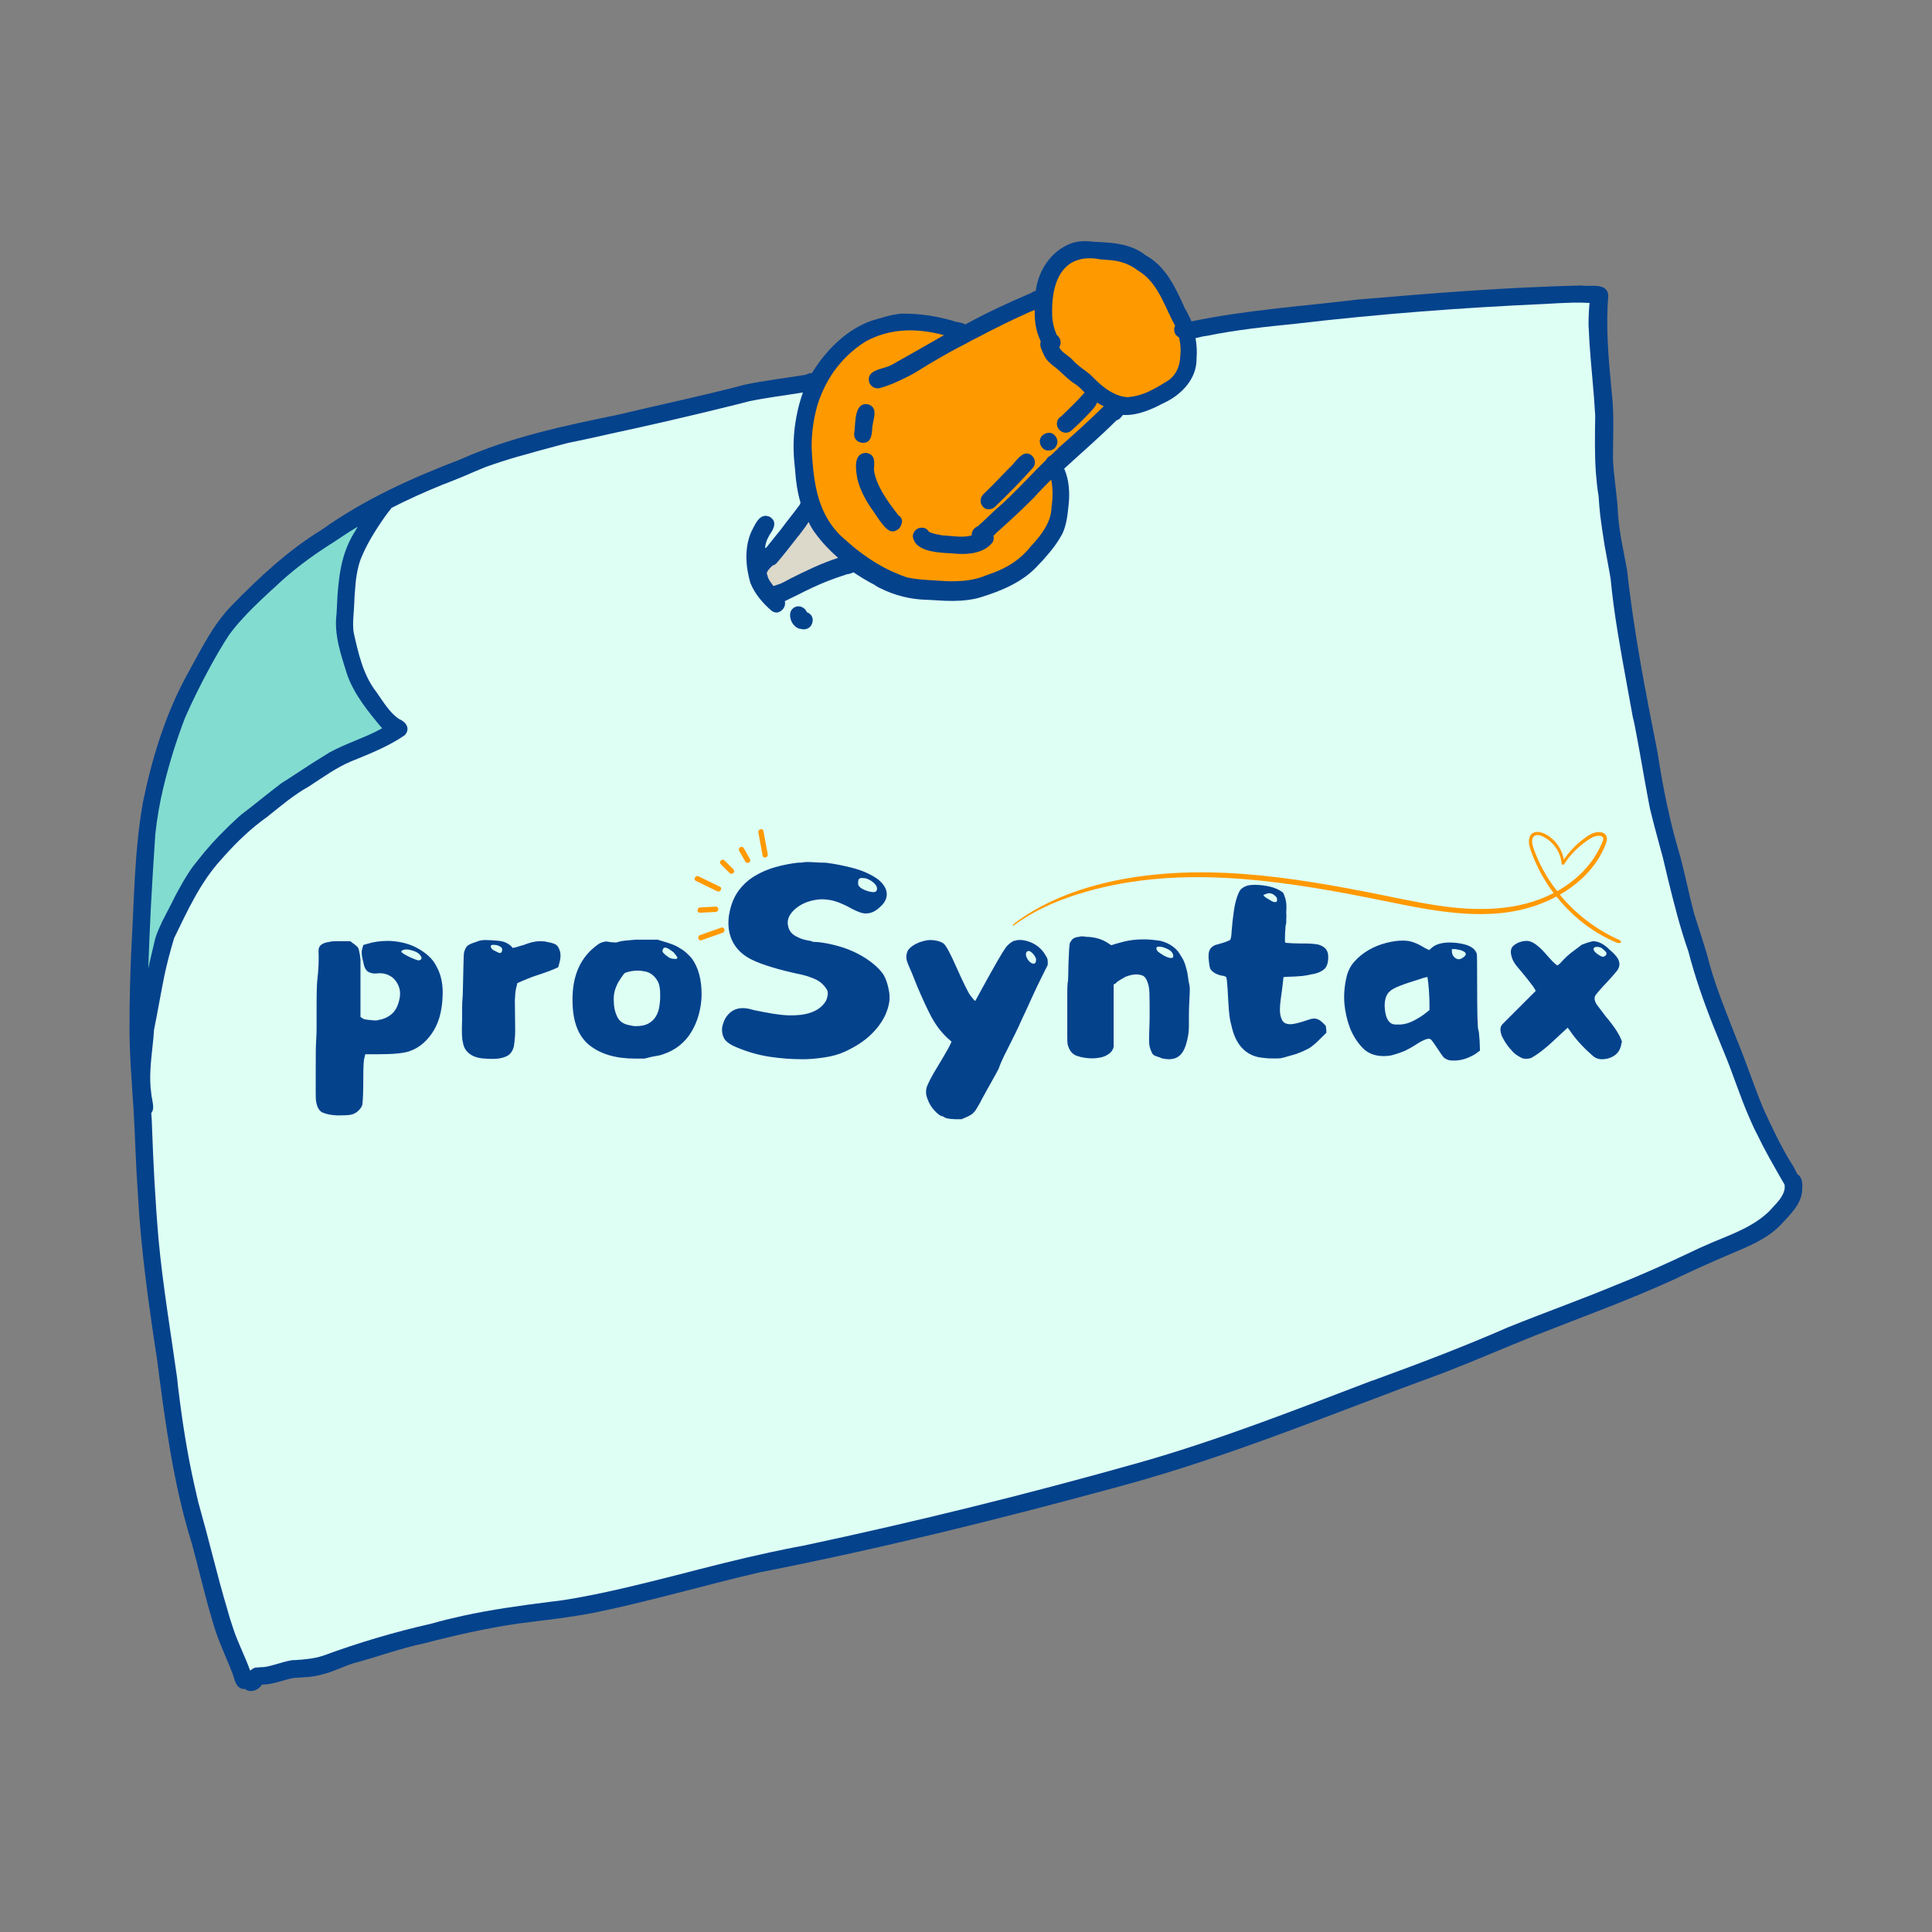 <svg xmlns="http://www.w3.org/2000/svg" xmlns:xlink="http://www.w3.org/1999/xlink" width="500" zoomAndPan="magnify" viewBox="0 0 375 375" height="500" preserveAspectRatio="xMidYMid meet" version="1.0">
	<rect x="0" y="0" width="375" height="375" fill="#808080" stroke="none"/>
	<defs>
		<g />
		<clipPath id="5bd3df8048">
			<path d="M 25.137 46.688 L 349.887 46.688 L 349.887 328.688 L 25.137 328.688 Z M 25.137 46.688 " clip-rule="nonzero" />
		</clipPath>
		<clipPath id="4447a59337">
			<path d="M 196.527 161.285 L 315 161.285 L 315 183.035 L 196.527 183.035 Z M 196.527 161.285 " clip-rule="nonzero" />
		</clipPath>
		<clipPath id="fc3ff9908a">
			<path d="M 135 180 L 141 180 L 141 182.414 L 135 182.414 Z M 135 180 " clip-rule="nonzero" />
		</clipPath>
		<clipPath id="89458f34b8">
			<path d="M 134.48 170 L 140 170 L 140 174 L 134.48 174 Z M 134.48 170 " clip-rule="nonzero" />
		</clipPath>
		<clipPath id="6fa84123ef">
			<path d="M 147 160.664 L 149.48 160.664 L 149.48 167 L 147 167 Z M 147 160.664 " clip-rule="nonzero" />
		</clipPath>
	</defs>
	<rect x="-37.5" width="450" fill="#fffff" y="-37.5" height="450" fill-opacity="0" />
	<rect x="-37.5" width="450" fill="#ffffff" y="-37.5" height="450" fill-opacity="0" />
	<g clip-path="url(#5bd3df8048)">
		<path fill="#04428c" d="M 349.82 230.691 C 349.82 233.688 347.352 235.836 345.465 237.918 C 342.93 240.457 339.48 241.891 336.23 243.258 C 332.328 244.887 328.492 246.645 324.656 248.465 C 315.941 252.438 306.902 255.691 297.992 259.211 C 292.141 261.555 286.289 264.094 280.438 266.371 C 259.562 273.988 239.012 282.648 217.555 288.445 C 194.402 294.758 171.125 300.555 147.52 305.176 C 136.855 307.652 126.254 310.777 115.523 312.988 C 110.582 313.965 105.512 314.488 100.504 315.141 C 94.324 316.051 88.277 317.418 82.297 318.98 C 77.613 319.957 73.125 321.648 68.445 322.887 C 66.43 323.539 64.477 324.578 62.398 325.035 C 60.641 325.555 58.82 325.555 57 325.688 C 54.918 326.078 52.969 326.988 50.82 326.988 C 50.172 328.094 48.547 328.68 47.57 327.836 C 47.375 327.836 47.117 327.836 46.922 327.77 C 45.684 327.379 45.555 325.945 45.164 324.906 C 43.801 321.391 42.172 318.133 41.199 314.488 C 39.703 309.539 38.598 304.527 37.23 299.578 C 33.59 287.922 32.027 275.746 30.469 263.766 C 28.844 253.152 27.348 242.477 26.762 231.797 C 26.371 226.328 26.242 220.793 25.918 215.324 C 25.59 210.051 25.137 204.844 25.137 199.57 C 25.137 194.23 25.266 188.957 25.527 183.617 C 26.047 174.305 26.109 164.93 27.738 155.75 C 29.559 146.895 32.223 138.234 36.645 130.355 C 39.117 125.863 41.395 121.176 45.035 117.465 C 50.301 112.062 55.961 106.785 62.461 102.816 C 70.656 96.957 79.891 92.789 89.254 89.207 C 99.008 84.844 109.543 82.633 120.012 80.484 C 128.141 78.527 136.398 76.836 144.461 74.688 C 148.43 73.84 152.527 73.387 156.426 72.734 C 156.754 72.539 157.145 72.41 157.598 72.41 C 160.266 68.047 164.297 63.945 169.172 62.25 C 171.059 61.73 173.008 61.016 174.961 60.883 C 178.602 60.82 182.242 61.406 185.754 62.512 C 186.406 62.578 186.992 62.773 187.379 62.969 C 189.656 61.73 191.934 60.559 194.207 59.516 C 196.16 58.605 198.176 57.695 200.191 56.848 C 200.453 56.652 200.711 56.523 201.035 56.457 C 201.559 52.484 203.965 48.773 207.801 47.277 C 209.359 46.691 210.984 46.754 212.613 46.949 C 215.992 47.082 219.633 47.34 222.367 49.555 C 226.332 51.703 228.219 55.938 229.973 59.844 C 230.496 60.688 230.883 61.535 231.273 62.383 C 241.875 60.168 252.734 59.453 263.465 58.148 C 277.965 56.914 292.465 55.742 306.969 55.414 C 308.074 55.609 309.762 55.285 310.867 55.676 C 311.648 55.871 312.168 56.586 312.168 57.434 C 311.648 63.617 312.234 69.805 312.82 75.988 C 313.34 80.289 313.078 84.648 313.078 89.012 C 313.211 92.656 313.926 96.238 314.055 99.82 C 314.316 103.465 315.16 107.047 315.812 110.629 C 317.113 122.609 319.387 134.262 321.73 146.047 C 322.77 152.883 324.133 159.656 326.152 166.297 C 327.125 169.945 327.84 173.656 328.816 177.301 C 329.855 180.621 331.027 183.941 331.875 187.328 C 333.238 192.145 335.191 196.832 337.012 201.523 C 338.961 206.145 340.457 210.898 342.406 215.52 C 343.969 218.84 345.594 222.355 347.48 225.418 C 348 226.199 348.457 227.047 348.844 227.891 C 349.82 228.477 349.887 229.648 349.82 230.691 Z M 349.82 230.691 " fill-opacity="1" fill-rule="nonzero" />
	</g>
	<path fill="#defff4" d="M 343.512 224.895 C 342.602 223.27 341.758 221.641 340.977 220.012 C 340.457 219.035 340 217.996 339.547 216.953 C 337.66 212.656 336.297 208.164 334.473 203.867 C 333.824 202.305 333.238 200.805 332.59 199.242 C 330.703 194.488 329.012 189.672 327.711 184.66 C 326.086 180.035 324.914 175.348 323.746 170.594 C 323.418 169.227 323.094 167.859 322.77 166.492 C 321.922 163.367 321.078 160.309 320.297 157.117 C 320.168 156.598 320.102 156.074 319.973 155.488 C 319.129 151.062 318.414 146.633 317.566 142.207 C 317.371 141.164 317.176 140.125 316.918 139.148 C 316.527 136.996 316.137 134.848 315.746 132.699 C 314.512 125.93 313.273 119.223 312.625 112.387 C 312.559 111.996 312.496 111.605 312.43 111.215 C 312.105 109.457 311.781 107.699 311.453 105.875 C 311.129 103.922 310.867 102.035 310.609 100.082 C 310.48 98.844 310.348 97.543 310.285 96.305 C 310.023 94.809 309.895 93.309 309.762 91.812 C 309.504 88.102 309.57 84.391 309.633 80.68 C 309.375 76.055 308.852 71.434 308.527 66.746 C 308.465 65.508 308.398 64.27 308.332 63.031 C 308.332 61.602 308.398 60.168 308.527 58.801 C 307.488 58.734 306.512 58.734 305.473 58.734 C 303.586 58.801 301.699 58.867 299.879 58.996 C 283.754 59.711 267.559 60.949 251.5 62.836 C 245.711 63.422 239.988 64.008 234.266 65.184 C 233.617 65.246 232.836 65.441 232.055 65.637 C 232.25 66.875 232.379 68.113 232.25 69.348 C 232.25 69.48 232.25 69.609 232.25 69.738 C 232.25 73.516 229.391 76.512 226.203 78.074 C 225.684 78.332 225.098 78.594 224.512 78.918 C 222.43 79.898 220.219 80.68 217.945 80.547 C 217.617 81.004 217.23 81.461 216.707 81.59 C 213.457 84.844 209.945 87.84 206.562 90.965 C 207.539 93.18 207.668 95.719 207.41 98.062 C 207.215 99.949 207.02 101.902 206.176 103.66 C 205.98 104.051 205.719 104.379 205.523 104.77 C 204.875 105.809 204.156 106.723 203.379 107.633 C 202.793 108.348 202.141 109.066 201.492 109.719 C 198.629 112.906 194.469 114.664 190.438 115.902 C 190.047 116.031 189.59 116.164 189.203 116.227 C 187.316 116.617 185.43 116.684 183.543 116.617 C 182.375 116.555 181.137 116.488 179.969 116.422 C 176.715 116.359 173.66 115.578 170.797 114.145 C 170.473 114.016 170.215 113.82 169.887 113.625 C 169.824 113.625 169.824 113.559 169.824 113.559 C 168.395 112.844 167.027 111.996 165.66 111.086 C 165.27 111.281 164.816 111.41 164.359 111.477 C 164.297 111.477 164.23 111.539 164.164 111.539 C 162.996 111.93 161.824 112.32 160.656 112.777 C 158.703 113.559 156.754 114.469 154.867 115.445 C 154.281 115.707 153.305 116.227 152.332 116.684 C 152.59 117.594 151.941 118.57 151.094 118.832 C 150.703 118.961 150.25 118.898 149.793 118.57 C 148.039 117.074 146.477 115.25 145.633 113.102 C 144.723 109.914 144.461 106.332 145.828 103.207 C 146.414 102.164 147.062 100.34 148.363 100.145 C 148.625 100.082 148.949 100.145 149.34 100.277 C 150.965 101.188 150.184 102.684 149.34 103.855 C 149.273 103.988 149.211 104.117 149.145 104.246 C 148.754 104.898 148.559 105.68 148.492 106.395 C 148.559 106.332 148.688 106.332 148.754 106.266 C 149.664 105.16 150.512 104.051 151.422 102.945 C 151.422 102.945 151.484 102.879 151.484 102.879 C 152.723 101.188 154.02 99.625 155.258 97.934 C 155.258 97.801 155.32 97.738 155.387 97.605 C 154.801 95.59 154.477 93.504 154.348 91.422 C 154.348 91.16 154.281 90.965 154.281 90.703 C 154.215 90.25 154.215 89.859 154.152 89.402 C 153.762 84.977 154.348 80.418 155.844 76.184 C 152.199 76.77 148.949 77.16 145.438 77.879 C 144.527 78.137 143.551 78.332 142.641 78.594 C 134.512 80.613 126.383 82.5 118.191 84.258 C 115.59 84.844 112.988 85.43 110.324 85.953 C 109.934 86.082 109.477 86.148 109.086 86.277 C 106.16 87.059 103.234 87.84 100.309 88.688 C 98.293 89.273 96.277 89.922 94.262 90.641 C 92.699 91.289 91.141 91.941 89.645 92.594 C 88.668 92.984 87.691 93.375 86.719 93.766 C 86.523 93.828 86.262 93.961 86.004 94.027 C 85.938 94.027 85.871 94.09 85.871 94.09 C 82.492 95.457 79.176 96.957 75.988 98.582 C 75.793 98.91 75.531 99.168 75.336 99.43 C 74.363 100.73 73.453 102.098 72.605 103.465 C 71.762 104.832 70.98 106.266 70.332 107.762 C 70.199 108.023 70.137 108.285 70.004 108.543 C 69.289 110.5 69.031 112.648 68.898 114.73 C 68.836 115.512 68.77 116.227 68.77 116.945 C 68.703 118.898 68.379 120.852 68.641 122.738 C 69.551 126.777 70.461 131.008 73.062 134.328 C 74.363 136.152 75.531 138.234 77.418 139.539 C 77.875 139.734 78.266 139.992 78.59 140.32 C 79.176 140.969 79.371 141.883 78.523 142.727 C 75.402 144.875 71.762 146.309 68.25 147.742 C 65.258 148.977 62.723 150.867 59.992 152.625 C 57.066 154.254 54.465 156.465 51.863 158.551 C 48.742 160.762 46.012 163.367 43.473 166.23 C 43.277 166.426 43.082 166.688 42.887 166.883 C 38.855 171.312 36.387 176.781 33.785 182.117 C 33.07 184.527 32.418 186.938 31.898 189.41 C 31.184 192.926 30.598 196.441 29.883 199.961 C 29.816 201 29.754 201.977 29.621 202.953 C 29.297 206.078 28.906 209.141 29.363 212.266 C 29.363 212.461 29.426 212.656 29.426 212.852 C 29.492 213.113 29.559 213.309 29.559 213.566 C 29.754 214.48 29.883 215.457 29.363 216.043 C 29.363 216.043 29.363 216.105 29.363 216.105 C 29.426 216.887 29.492 217.605 29.492 218.387 C 29.754 225.871 30.145 233.297 30.793 240.781 C 31.637 249.703 33.133 258.559 34.371 267.414 C 34.434 268 34.5 268.648 34.566 269.234 C 35.344 275.684 36.32 282.062 37.75 288.379 C 38.012 289.422 38.207 290.461 38.465 291.504 C 39.441 295.02 40.418 298.602 41.328 302.184 C 42.238 305.699 43.148 309.148 44.188 312.598 C 44.516 313.836 44.906 315.008 45.293 316.18 C 46.203 318.914 47.57 321.52 48.547 324.254 C 48.547 324.188 48.609 324.188 48.676 324.188 C 48.805 324.125 48.871 323.992 49 323.93 C 49.066 323.93 49.066 323.863 49.133 323.863 C 49.328 323.797 49.457 323.668 49.652 323.668 C 49.715 323.668 49.781 323.668 49.848 323.668 C 50.105 323.668 50.367 323.602 50.625 323.602 C 50.887 323.602 51.211 323.602 51.473 323.539 C 52.059 323.473 52.645 323.277 53.164 323.148 C 54.332 322.82 55.504 322.43 56.738 322.234 C 56.871 322.234 57 322.234 57.129 322.234 C 59.016 322.105 60.836 321.977 62.656 321.391 C 69.551 318.852 76.574 316.766 83.793 315.137 C 85.809 314.551 87.758 314.098 89.773 313.641 C 95.43 312.402 101.152 311.621 106.812 310.906 C 107.918 310.777 109.086 310.645 110.191 310.449 C 117.281 309.277 124.238 307.52 131.195 305.762 C 137.246 304.199 143.293 302.637 149.34 301.336 C 151.484 300.879 153.633 300.422 155.844 300.031 C 177.887 295.344 199.734 289.941 221.391 283.82 C 236.672 279.457 251.434 273.664 266.262 268 C 266.324 268 266.453 267.934 266.52 267.934 C 266.91 267.805 267.367 267.609 267.754 267.477 C 276.145 264.418 284.469 261.227 292.66 257.648 C 299.75 254.781 306.902 252.242 313.926 249.312 C 318.867 247.359 323.746 245.145 328.559 242.867 C 329.855 242.215 331.156 241.695 332.457 241.109 C 336.359 239.48 340.391 238.047 343.449 235.055 C 344.293 234.078 345.398 233.102 345.984 231.93 C 346.309 231.344 346.504 230.691 346.375 229.91 C 345.398 228.281 344.488 226.59 343.512 224.895 Z M 155.516 122.086 C 155.387 122.086 155.258 122.023 155.125 122.023 C 154.281 121.762 153.633 120.914 153.438 120.07 C 153.305 119.547 153.305 118.961 153.566 118.508 C 153.762 118.18 154.086 117.855 154.605 117.727 C 155.453 117.531 156.297 118.051 156.621 118.832 C 157.988 119.352 157.988 120.785 157.273 121.633 C 156.883 122.023 156.23 122.281 155.516 122.086 Z M 155.516 122.086 " fill-opacity="1" fill-rule="nonzero" />
	<path fill="#82dcd0" d="M 29.297 175.805 C 29.102 179.906 28.906 183.941 28.777 188.043 C 28.844 187.719 28.906 187.395 28.973 187.066 C 29.363 185.441 29.754 183.812 30.145 182.117 C 30.469 181.012 30.988 179.969 31.445 178.93 C 32.094 177.625 32.809 176.324 33.461 175.023 C 33.98 173.914 34.566 172.875 35.148 171.832 C 35.867 170.531 36.645 169.293 37.492 168.121 C 37.75 167.797 38.012 167.469 38.273 167.145 C 40.027 164.863 41.977 162.715 44.059 160.699 C 44.188 160.566 44.32 160.438 44.449 160.309 C 45.23 159.59 46.012 158.809 46.855 158.094 C 49.457 156.141 51.992 153.992 54.594 152.039 C 55.047 151.711 55.57 151.453 56.023 151.125 C 57.52 150.148 59.016 149.172 60.512 148.195 C 61.68 147.48 62.785 146.766 63.957 146.047 C 67.273 144.227 70.914 143.184 74.168 141.359 C 71.5 138.172 68.703 134.785 67.34 130.812 C 66.168 127.035 64.805 123.195 65.324 119.156 C 65.387 117.922 65.453 116.684 65.52 115.383 C 65.715 112.973 65.973 110.562 66.625 108.285 C 67.145 106.461 67.926 104.637 69.031 102.945 C 69.031 102.879 69.094 102.816 69.094 102.816 C 69.227 102.621 69.355 102.426 69.422 102.23 C 67.793 103.207 66.234 104.246 64.672 105.289 C 64.609 105.355 64.543 105.355 64.477 105.418 C 64.281 105.551 64.152 105.613 63.957 105.746 C 60.188 108.152 56.543 110.891 53.293 114.016 C 53.098 114.145 52.969 114.34 52.773 114.469 C 52.449 114.797 52.059 115.121 51.73 115.445 C 50.043 117.008 48.352 118.637 46.789 120.395 C 45.945 121.305 45.164 122.281 44.449 123.258 C 43.082 125.344 41.848 127.492 40.676 129.641 C 38.988 132.766 37.359 136.02 35.93 139.277 C 34.238 143.703 32.809 148.262 31.703 152.887 C 30.988 155.879 30.469 158.875 30.145 161.934 C 29.816 166.621 29.559 171.18 29.297 175.805 Z M 29.297 175.805 " fill-opacity="1" fill-rule="nonzero" />
	<path fill="#ff9900" d="M 211.637 79.961 C 210.465 81.199 209.297 82.371 207.996 83.543 C 207.281 84.195 206.238 84.129 205.59 83.414 C 204.938 82.695 205.004 81.59 205.719 81.004 C 205.785 80.938 205.848 80.875 205.914 80.875 C 206.891 79.961 207.863 78.984 208.84 78.008 C 209.426 77.422 209.945 76.836 210.531 76.184 C 210.27 75.926 210.074 75.73 209.816 75.469 C 209.555 75.207 209.23 74.949 208.906 74.688 C 207.344 73.777 206.176 72.344 204.742 71.238 C 204.68 71.172 204.547 71.105 204.484 71.043 C 203.77 70.457 203.051 69.871 202.664 68.957 C 202.664 68.895 202.598 68.895 202.598 68.828 C 202.273 68.047 201.688 67.137 202.012 66.289 C 201.945 66.223 201.945 66.094 201.883 65.965 C 201.035 64.141 200.777 62.121 200.84 60.168 C 200.32 60.363 199.801 60.559 199.41 60.754 C 199.41 60.754 199.348 60.754 199.281 60.82 C 197.852 61.469 196.418 62.121 194.988 62.836 C 194.664 62.969 194.34 63.164 194.078 63.293 C 192.715 63.945 191.348 64.66 189.98 65.379 C 189.656 65.574 189.332 65.703 188.941 65.898 C 187.902 66.484 186.797 67.07 185.754 67.59 C 185.234 67.852 184.715 68.176 184.195 68.438 C 182.895 69.152 181.594 69.934 180.359 70.652 C 180.227 70.715 180.098 70.781 180.031 70.848 C 179.316 71.301 178.535 71.758 177.82 72.215 C 177.172 72.605 176.457 72.996 175.742 73.32 C 174.18 74.102 172.621 74.816 170.93 75.273 C 170.082 75.598 169.043 75.145 168.719 74.23 C 168.004 71.691 171.516 71.691 173.008 70.848 C 173.398 70.652 173.727 70.457 174.051 70.262 C 177.105 68.566 180.164 66.809 183.219 65.051 C 178.082 63.684 172.879 63.617 168.004 66.289 C 165.402 67.918 163.387 69.934 161.762 72.215 C 160.395 74.23 159.355 76.379 158.637 78.723 C 157.922 81.266 157.531 83.934 157.531 86.734 C 157.727 90.77 158.055 94.809 159.484 98.387 C 160.328 100.473 161.5 102.359 163.254 104.051 C 164.102 104.832 164.945 105.551 165.793 106.266 C 166.184 106.59 166.57 106.852 166.961 107.176 C 169.043 108.742 171.254 110.109 173.66 111.148 C 174.441 111.477 175.219 111.801 176 112.062 C 178.016 112.516 180.164 112.582 182.242 112.711 C 182.57 112.711 182.895 112.777 183.219 112.777 C 184.195 112.844 185.168 112.844 186.145 112.777 C 187.965 112.711 189.723 112.387 191.414 111.672 C 191.996 111.477 192.52 111.281 193.039 111.086 C 195.379 110.172 197.523 108.871 199.215 107.047 C 199.543 106.723 199.801 106.395 200.062 106.07 C 202.012 103.988 204.027 101.449 204.094 98.52 C 204.352 96.695 204.418 94.871 204.027 93.113 C 203.703 93.438 203.379 93.699 203.117 94.027 C 202.859 94.285 202.598 94.547 202.336 94.809 C 201.754 95.395 201.23 95.98 200.648 96.629 C 199.477 97.801 198.242 98.973 197.004 100.145 C 196.031 101.059 194.988 101.969 194.012 102.879 C 193.754 103.074 193.559 103.27 193.297 103.531 C 193.168 103.66 192.973 103.855 192.844 103.988 C 192.906 104.312 192.906 104.637 192.777 105.027 C 192.715 105.16 192.715 105.223 192.582 105.355 C 191.086 107.242 188.293 107.633 186.016 107.504 C 184.195 107.309 180.746 107.438 178.73 106.266 C 177.887 105.809 177.301 105.094 177.172 104.051 C 177.238 103.141 178.016 102.359 178.992 102.426 C 179.578 102.426 180.031 102.75 180.293 103.207 C 181.137 103.66 182.047 103.727 182.957 103.922 C 184.781 103.988 186.797 104.441 188.617 103.922 C 188.617 103.922 188.617 103.855 188.617 103.855 C 188.617 103.793 188.617 103.66 188.617 103.598 C 188.617 103.531 188.617 103.465 188.68 103.402 C 188.68 103.402 188.68 103.336 188.68 103.336 C 188.812 102.816 189.203 102.426 189.723 102.164 C 189.723 102.164 189.785 102.164 189.785 102.164 C 191.086 100.992 192.324 99.754 193.625 98.582 C 194.469 97.867 195.312 97.086 196.094 96.305 C 198.438 94.023 200.648 91.617 202.988 89.336 C 203.184 88.945 203.508 88.621 203.898 88.426 C 204.223 88.164 204.484 87.906 204.809 87.578 C 205.07 87.383 205.262 87.188 205.457 86.93 C 208.449 84.324 211.375 81.656 214.238 78.855 C 213.781 78.66 213.328 78.398 212.938 78.137 C 212.613 78.984 212.09 79.441 211.637 79.961 Z M 165.793 84.195 C 166.117 82.438 165.66 78.074 168.395 78.465 C 168.523 78.465 168.652 78.527 168.781 78.594 C 170.473 79.312 169.434 81.523 169.305 82.957 C 169.238 84.258 169.172 86.016 167.418 85.953 C 167.289 85.953 167.156 85.953 167.094 85.887 C 166.312 85.758 165.727 85.039 165.793 84.195 Z M 174.637 102.426 C 174.504 102.621 174.309 102.75 174.113 102.879 C 173.594 103.207 172.945 103.27 172.359 102.816 C 172.098 102.621 171.84 102.426 171.645 102.164 C 170.992 101.449 170.473 100.668 169.953 99.887 C 169.824 99.691 169.691 99.496 169.562 99.301 C 168.328 97.605 167.289 95.785 166.637 93.766 C 166.57 93.504 166.508 93.242 166.441 93.047 C 166.117 91.355 165.531 87.969 168.066 87.906 C 169.887 88.102 169.758 89.664 169.629 91.031 C 169.629 91.289 169.691 91.617 169.758 91.941 C 169.887 92.527 170.082 93.113 170.277 93.57 C 171.254 95.914 172.816 97.996 174.375 100.016 C 174.441 100.082 174.57 100.145 174.637 100.211 C 174.895 100.406 175.027 100.73 175.09 101.059 C 175.09 101.578 174.895 102.035 174.637 102.426 Z M 200.453 90.836 C 198.109 93.438 195.641 95.98 193.102 98.387 C 192.844 98.648 192.453 98.777 192.129 98.844 C 191.609 98.91 191.086 98.715 190.762 98.324 C 190.113 97.605 190.242 96.566 190.891 95.914 C 192.582 94.285 194.273 92.527 195.898 90.836 C 196.875 89.988 197.523 88.75 198.629 88.164 C 198.824 88.102 198.957 88.035 199.152 88.035 C 200.453 87.906 201.492 89.664 200.453 90.836 Z M 204.875 86.797 C 204.547 87.254 204.027 87.449 203.441 87.449 C 202.531 87.449 201.816 86.539 201.816 85.625 C 201.816 85.172 202.078 84.715 202.402 84.453 C 202.727 84.195 203.184 84 203.637 84 C 204.547 84 205.262 84.91 205.262 85.82 C 205.199 86.211 205.07 86.539 204.875 86.797 Z M 228.867 65.508 C 228.609 65.379 228.414 65.184 228.219 64.988 C 227.828 64.398 227.828 63.75 228.09 63.227 C 226.137 59.711 224.969 55.48 221.715 53.07 C 221.391 52.812 221.066 52.617 220.738 52.422 C 219.828 51.703 218.855 51.25 217.812 50.922 C 216.969 50.664 216.125 50.531 215.211 50.469 C 214.629 50.402 214.043 50.402 213.523 50.336 C 211.895 50.012 210.598 50.078 209.426 50.402 C 205.395 51.508 204.094 56.066 204.223 60.883 C 204.223 62.316 204.547 63.75 205.133 65.051 C 205.848 65.508 206.109 66.68 205.59 67.395 C 206.109 68.504 207.41 68.957 208.191 69.871 C 209.164 70.977 210.465 71.758 211.57 72.668 C 212.938 74.035 214.367 75.469 216.125 76.316 C 216.969 76.77 217.879 77.031 218.855 77.098 C 219.441 77.031 220.023 76.965 220.547 76.836 C 221.586 76.574 222.562 76.25 223.473 75.73 C 224.578 75.207 225.617 74.559 226.656 73.906 C 226.789 73.84 226.918 73.711 227.047 73.645 C 227.047 73.645 227.113 73.582 227.113 73.582 C 228.348 72.539 228.934 71.105 229.062 69.543 C 229.062 69.543 229.062 69.48 229.062 69.48 C 229.062 69.414 229.062 69.348 229.062 69.285 C 229.258 67.918 229.129 66.68 228.867 65.508 Z M 228.867 65.508 " fill-opacity="1" fill-rule="nonzero" />
	<path fill="#dcd8ca" d="M 155.125 103.855 C 155.062 103.922 155.062 103.988 154.996 103.988 C 153.633 105.746 152.266 107.504 150.836 109.195 C 150.77 109.262 150.703 109.328 150.641 109.391 C 150.445 109.586 150.184 109.719 149.926 109.781 C 149.793 109.914 149.73 110.043 149.598 110.109 C 149.406 110.305 149.273 110.5 149.145 110.629 C 149.145 110.629 149.145 110.695 149.078 110.695 C 149.016 110.891 148.883 111.086 148.82 111.215 C 148.883 111.539 149.016 111.867 149.078 112.125 C 149.34 112.711 149.73 113.234 150.121 113.754 C 150.641 113.559 151.16 113.43 151.617 113.234 C 152.199 112.973 152.785 112.648 153.371 112.32 C 156.363 110.824 159.418 109.328 162.672 108.285 C 160.98 106.785 159.484 105.223 158.184 103.402 C 158.184 103.402 158.117 103.336 158.117 103.336 C 157.664 102.684 157.273 102.035 156.949 101.316 C 156.363 102.23 155.777 103.012 155.125 103.855 Z M 155.125 103.855 " fill-opacity="1" fill-rule="nonzero" />
	<g fill="#04428c" fill-opacity="1">
		<g transform="translate(58.64, 205.05)">
			<g>
				<path d="M 5.328 -22.234 C 5.578 -22.316 5.906 -22.359 6.312 -22.359 C 6.719 -22.359 7.188 -22.359 7.719 -22.359 L 9.375 -22.359 L 9.672 -22.109 C 9.961 -21.91 10.219 -21.719 10.438 -21.531 C 10.664 -21.344 10.82 -21.172 10.906 -21.016 C 10.945 -20.93 10.988 -20.785 11.031 -20.578 C 11.07 -20.379 11.129 -20.113 11.203 -19.781 L 11.328 -18.75 L 11.328 -7.656 L 11.641 -7.469 C 11.723 -7.344 11.914 -7.25 12.219 -7.188 C 12.52 -7.133 12.898 -7.086 13.359 -7.047 C 14.047 -6.961 14.516 -6.961 14.766 -7.047 C 15.828 -7.242 16.691 -7.629 17.359 -8.203 C 18.035 -8.773 18.516 -9.613 18.797 -10.719 C 19.285 -12.395 18.961 -13.844 17.828 -15.062 C 16.891 -15.926 15.766 -16.273 14.453 -16.109 C 13.961 -16.066 13.578 -16.109 13.297 -16.234 C 12.598 -16.391 12.145 -16.977 11.938 -18 C 11.895 -18.164 11.801 -18.586 11.656 -19.266 C 11.52 -19.941 11.535 -20.523 11.703 -21.016 L 11.875 -21.625 L 12.672 -21.859 C 13.898 -22.234 15.207 -22.422 16.594 -22.422 C 17.5 -22.422 18.43 -22.316 19.391 -22.109 C 20.348 -21.91 21.254 -21.594 22.109 -21.156 C 22.961 -20.727 23.75 -20.195 24.469 -19.562 C 25.188 -18.938 25.75 -18.191 26.156 -17.328 C 26.602 -16.516 26.914 -15.609 27.094 -14.609 C 27.281 -13.609 27.332 -12.516 27.25 -11.328 C 27.207 -10.266 27.055 -9.191 26.797 -8.109 C 26.535 -7.035 26.129 -6.023 25.578 -5.078 C 25.023 -4.141 24.348 -3.312 23.547 -2.594 C 22.754 -1.883 21.828 -1.348 20.766 -0.984 C 19.617 -0.609 17.617 -0.422 14.766 -0.422 L 12.25 -0.422 L 12.188 -0.062 C 12.062 0.258 11.977 0.758 11.938 1.438 C 11.895 2.113 11.875 2.984 11.875 4.047 C 11.875 6.66 11.816 8.395 11.703 9.25 C 11.66 9.695 11.332 10.188 10.719 10.719 C 10.312 11.039 9.875 11.242 9.406 11.328 C 8.938 11.41 8.109 11.453 6.922 11.453 C 5.734 11.41 4.77 11.234 4.031 10.922 C 3.301 10.617 2.852 9.816 2.688 8.516 C 2.656 8.305 2.641 7.734 2.641 6.797 C 2.641 5.859 2.641 4.594 2.641 3 C 2.641 1.32 2.645 -0.035 2.656 -1.078 C 2.676 -2.117 2.707 -2.922 2.75 -3.484 C 2.789 -4.098 2.812 -4.906 2.812 -5.906 C 2.812 -6.906 2.812 -8.102 2.812 -9.5 C 2.812 -10.883 2.82 -12.004 2.844 -12.859 C 2.863 -13.723 2.895 -14.336 2.938 -14.703 C 3.062 -15.766 3.145 -16.773 3.188 -17.734 C 3.227 -18.691 3.227 -19.617 3.188 -20.516 C 3.188 -21.047 3.367 -21.438 3.734 -21.688 C 4.098 -21.969 4.629 -22.148 5.328 -22.234 Z M 21.312 -20.578 C 20.906 -20.703 20.562 -20.766 20.281 -20.766 C 19.82 -20.766 19.492 -20.66 19.297 -20.453 L 19.234 -20.281 L 19.719 -19.906 C 20.457 -19.457 21.273 -19.07 22.172 -18.75 C 22.297 -18.707 22.406 -18.676 22.5 -18.656 C 22.602 -18.633 22.719 -18.645 22.844 -18.688 C 23.133 -18.801 23.238 -18.984 23.156 -19.234 C 22.945 -19.848 22.332 -20.297 21.312 -20.578 Z M 21.312 -20.578 " />
			</g>
		</g>
	</g>
	<g fill="#04428c" fill-opacity="1">
		<g transform="translate(87.179, 205.05)">
			<g>
				<path d="M 6.859 -22.594 C 7.672 -22.594 8.586 -22.539 9.609 -22.438 C 10.629 -22.344 11.469 -21.969 12.125 -21.312 L 12.312 -21.062 L 12.984 -21.188 C 13.109 -21.227 13.301 -21.289 13.562 -21.375 C 13.832 -21.457 14.129 -21.539 14.453 -21.625 C 15.68 -22.113 16.703 -22.359 17.516 -22.359 C 18.297 -22.359 18.766 -22.316 18.922 -22.234 C 19.941 -22.066 20.594 -21.848 20.875 -21.578 C 21.164 -21.316 21.395 -20.863 21.562 -20.219 C 21.688 -19.562 21.602 -18.766 21.312 -17.828 L 21.188 -17.328 L 20.703 -17.094 C 20.129 -16.844 19.609 -16.633 19.141 -16.469 C 18.672 -16.312 18.211 -16.148 17.766 -15.984 C 17.598 -15.941 17.281 -15.836 16.812 -15.672 C 16.344 -15.516 15.852 -15.332 15.344 -15.125 C 14.832 -14.926 14.363 -14.734 13.938 -14.547 C 13.508 -14.359 13.254 -14.227 13.172 -14.156 C 13.211 -14.113 13.172 -13.875 13.047 -13.438 C 12.922 -13.008 12.836 -12.391 12.797 -11.578 C 12.754 -11.172 12.742 -10.586 12.766 -9.828 C 12.785 -9.078 12.797 -8.129 12.797 -6.984 C 12.836 -5.598 12.828 -4.516 12.766 -3.734 C 12.703 -2.961 12.633 -2.367 12.562 -1.953 C 12.312 -0.973 11.816 -0.32 11.078 0 C 10.348 0.32 9.516 0.484 8.578 0.484 C 7.879 0.484 7.203 0.453 6.547 0.391 C 5.898 0.336 5.312 0.195 4.781 -0.031 C 4.25 -0.258 3.785 -0.598 3.391 -1.047 C 3.004 -1.492 2.754 -2.102 2.641 -2.875 C 2.555 -3.164 2.504 -3.645 2.484 -4.312 C 2.461 -4.988 2.473 -5.922 2.516 -7.109 C 2.516 -7.797 2.516 -8.523 2.516 -9.297 C 2.516 -10.078 2.555 -10.938 2.641 -11.875 C 2.711 -14.488 2.758 -16.5 2.781 -17.906 C 2.801 -19.32 2.852 -20.129 2.938 -20.328 C 3.102 -20.898 3.328 -21.297 3.609 -21.516 C 3.898 -21.742 4.453 -21.984 5.266 -22.234 C 5.711 -22.441 6.242 -22.562 6.859 -22.594 Z M 9.375 -21.562 C 9.039 -21.645 8.734 -21.676 8.453 -21.656 C 8.172 -21.633 8.047 -21.52 8.078 -21.312 C 8.16 -20.988 8.344 -20.754 8.625 -20.609 C 8.914 -20.461 9.266 -20.289 9.672 -20.094 C 9.879 -20.051 10.047 -20.094 10.172 -20.219 C 10.254 -20.375 10.297 -20.535 10.297 -20.703 C 10.297 -20.941 10.203 -21.125 10.016 -21.25 C 9.828 -21.375 9.613 -21.477 9.375 -21.562 Z M 9.375 -21.562 " />
			</g>
		</g>
	</g>
	<g fill="#04428c" fill-opacity="1">
		<g transform="translate(109.288, 205.05)">
			<g>
				<path d="M 14.031 -22.656 L 18.375 -22.656 L 19.109 -22.422 C 20.742 -21.973 21.906 -21.52 22.594 -21.062 C 23.094 -20.781 23.523 -20.473 23.891 -20.141 C 24.254 -19.816 24.598 -19.473 24.922 -19.109 C 26.273 -17.316 26.93 -14.867 26.891 -11.766 C 26.848 -10.492 26.66 -9.266 26.328 -8.078 C 26.004 -6.898 25.535 -5.801 24.922 -4.781 C 24.316 -3.758 23.539 -2.867 22.594 -2.109 C 21.656 -1.359 20.555 -0.781 19.297 -0.375 C 19.086 -0.289 18.816 -0.219 18.484 -0.156 C 18.16 -0.094 17.754 -0.02 17.266 0.062 L 15.797 0.422 L 13.969 0.422 C 10.289 0.422 7.367 -0.422 5.203 -2.109 C 3.035 -3.805 1.914 -6.594 1.844 -10.469 C 1.719 -14.883 2.941 -18.297 5.516 -20.703 C 6.004 -21.148 6.441 -21.504 6.828 -21.766 C 7.211 -22.035 7.613 -22.191 8.031 -22.234 C 8.102 -22.316 8.25 -22.336 8.469 -22.297 C 8.695 -22.254 8.977 -22.211 9.312 -22.172 L 10.297 -22.109 L 11.203 -22.359 C 11.691 -22.441 12.172 -22.5 12.641 -22.531 C 13.117 -22.57 13.582 -22.613 14.031 -22.656 Z M 20.578 -20.828 C 19.805 -21.316 19.379 -21.191 19.297 -20.453 C 19.297 -20.336 19.332 -20.238 19.406 -20.156 C 19.488 -20.07 19.633 -19.926 19.844 -19.719 C 20.25 -19.395 20.57 -19.18 20.812 -19.078 C 21.062 -18.973 21.453 -18.922 21.984 -18.922 C 22.191 -19.004 22.242 -19.133 22.141 -19.312 C 22.035 -19.5 21.801 -19.801 21.438 -20.219 C 21.227 -20.375 21.062 -20.492 20.938 -20.578 C 20.82 -20.66 20.703 -20.742 20.578 -20.828 Z M 15.688 -16.531 C 15.07 -16.656 14.457 -16.688 13.844 -16.625 C 13.227 -16.562 12.633 -16.43 12.062 -16.234 C 11.977 -16.191 11.863 -16.078 11.719 -15.891 C 11.582 -15.711 11.422 -15.488 11.234 -15.219 C 11.055 -14.957 10.883 -14.68 10.719 -14.391 C 10.551 -14.109 10.426 -13.844 10.344 -13.594 C 9.938 -12.695 9.773 -11.695 9.859 -10.594 C 9.859 -9.57 10.07 -8.613 10.5 -7.719 C 10.926 -6.82 11.711 -6.27 12.859 -6.062 C 13.305 -5.938 13.738 -5.875 14.156 -5.875 C 15.133 -5.875 15.926 -6.035 16.531 -6.359 C 17.145 -6.691 17.625 -7.133 17.969 -7.688 C 18.32 -8.238 18.555 -8.867 18.672 -9.578 C 18.797 -10.297 18.859 -11.062 18.859 -11.875 C 18.859 -13.145 18.695 -14.047 18.375 -14.578 C 18.094 -15.109 17.723 -15.547 17.266 -15.891 C 16.816 -16.242 16.289 -16.457 15.688 -16.531 Z M 15.688 -16.531 " />
			</g>
		</g>
	</g>
	<g fill="#04428c" fill-opacity="1">
		<g transform="translate(138.01, 205.05)">
			<g>
				<path d="M 17.891 -37.672 C 18.254 -37.754 19.031 -37.754 20.219 -37.672 C 20.863 -37.629 21.391 -37.609 21.797 -37.609 C 22.211 -37.609 22.5 -37.586 22.656 -37.547 C 24.25 -37.336 25.922 -37 27.672 -36.531 C 29.43 -36.062 30.988 -35.359 32.344 -34.422 C 33.52 -33.484 34.109 -32.504 34.109 -31.484 C 34.109 -30.586 33.68 -29.77 32.828 -29.031 C 32.461 -28.664 32.047 -28.359 31.578 -28.109 C 31.109 -27.867 30.586 -27.75 30.016 -27.75 C 29.68 -27.75 29.289 -27.828 28.844 -27.984 C 28.395 -28.148 27.883 -28.379 27.312 -28.672 C 26.375 -29.203 25.492 -29.617 24.672 -29.922 C 23.859 -30.223 23.109 -30.395 22.422 -30.438 C 21.848 -30.52 21.254 -30.52 20.641 -30.438 C 18.766 -30.195 17.234 -29.504 16.047 -28.359 C 15.023 -27.336 14.676 -26.273 15 -25.172 C 15.164 -24.398 15.633 -23.797 16.406 -23.359 C 17.188 -22.93 17.926 -22.66 18.625 -22.547 C 18.82 -22.504 18.992 -22.473 19.141 -22.453 C 19.285 -22.43 19.414 -22.398 19.531 -22.359 C 19.613 -22.273 19.766 -22.234 19.984 -22.234 C 20.211 -22.234 20.535 -22.211 20.953 -22.172 C 22.016 -22.047 23.133 -21.828 24.312 -21.516 C 25.5 -21.211 26.645 -20.805 27.75 -20.297 C 28.852 -19.785 29.895 -19.172 30.875 -18.453 C 31.852 -17.742 32.664 -16.961 33.312 -16.109 C 33.926 -15.211 34.359 -13.926 34.609 -12.25 C 34.691 -11.508 34.66 -10.801 34.516 -10.125 C 34.367 -9.457 34.156 -8.797 33.875 -8.141 C 33.219 -6.711 32.242 -5.383 30.953 -4.156 C 29.672 -2.938 28.008 -1.859 25.969 -0.922 C 24.82 -0.391 23.484 -0.016 21.953 0.203 C 20.422 0.43 19.047 0.547 17.828 0.547 C 15.617 0.547 13.461 0.383 11.359 0.062 C 9.254 -0.258 7.16 -0.852 5.078 -1.719 C 3.648 -2.289 2.773 -2.941 2.453 -3.672 C 2.285 -4.035 2.18 -4.453 2.141 -4.922 C 2.098 -5.398 2.18 -5.926 2.391 -6.5 C 2.672 -7.352 3.141 -8.047 3.797 -8.578 C 4.453 -9.109 5.25 -9.375 6.188 -9.375 C 6.801 -9.375 7.492 -9.25 8.266 -9 C 9.617 -8.719 10.852 -8.484 11.969 -8.297 C 13.094 -8.117 14.125 -8.008 15.062 -7.969 C 18.375 -7.883 20.66 -8.641 21.922 -10.234 C 22.254 -10.598 22.477 -11.066 22.594 -11.641 C 22.719 -12.211 22.68 -12.66 22.484 -12.984 C 21.91 -13.879 21.211 -14.52 20.391 -14.906 C 19.578 -15.301 18.66 -15.617 17.641 -15.859 C 15.316 -16.348 13.359 -16.836 11.766 -17.328 C 10.172 -17.816 8.906 -18.289 7.969 -18.75 C 5.312 -20.051 3.801 -22.07 3.438 -24.812 C 3.312 -25.875 3.367 -26.953 3.609 -28.047 C 3.941 -29.68 4.535 -31.07 5.391 -32.219 C 6.242 -33.363 7.281 -34.301 8.5 -35.031 C 9.727 -35.77 11.066 -36.344 12.516 -36.75 C 13.973 -37.156 15.438 -37.441 16.906 -37.609 C 16.988 -37.609 17.109 -37.609 17.266 -37.609 C 17.43 -37.609 17.641 -37.629 17.891 -37.672 Z M 30.562 -34.359 C 30.238 -34.523 29.91 -34.609 29.578 -34.609 C 29.047 -34.691 28.723 -34.566 28.609 -34.234 C 28.566 -34.035 28.547 -33.82 28.547 -33.594 C 28.547 -33.375 28.586 -33.223 28.672 -33.141 C 28.828 -32.848 29.191 -32.578 29.766 -32.328 C 30.336 -32.086 30.848 -31.945 31.297 -31.906 C 31.91 -31.82 32.219 -32.047 32.219 -32.578 C 32.219 -32.91 32.051 -33.238 31.719 -33.562 C 31.395 -33.895 31.008 -34.16 30.562 -34.359 Z M 30.562 -34.359 " />
			</g>
		</g>
	</g>
	<g fill="#04428c" fill-opacity="1">
		<g transform="translate(174.756, 205.05)">
			<g>
				<path d="M 25.359 -20.281 C 25.035 -20.52 24.77 -20.535 24.562 -20.328 C 24.438 -20.211 24.375 -20.031 24.375 -19.781 C 24.375 -19.457 24.535 -19.078 24.859 -18.641 C 25.191 -18.211 25.539 -18 25.906 -18 C 26.156 -18 26.301 -18.207 26.344 -18.625 C 26.383 -18.863 26.301 -19.145 26.094 -19.469 C 25.883 -19.801 25.641 -20.07 25.359 -20.281 Z M 22.547 -22.547 C 23.441 -22.703 24.441 -22.535 25.547 -22.047 C 26.766 -21.473 27.68 -20.598 28.297 -19.422 C 28.504 -19.172 28.609 -18.82 28.609 -18.375 L 28.609 -17.766 L 27.625 -15.797 C 26.926 -14.41 26.25 -12.992 25.594 -11.547 C 24.945 -10.098 24.254 -8.598 23.516 -7.047 C 22.898 -5.617 21.941 -3.641 20.641 -1.109 C 19.867 0.398 19.359 1.547 19.109 2.328 C 18.867 2.816 18.539 3.426 18.125 4.156 C 17.719 4.895 17.25 5.734 16.719 6.672 C 16.52 7.047 16.316 7.414 16.109 7.781 C 15.898 8.145 15.695 8.531 15.5 8.938 C 15.25 9.383 15.031 9.758 14.844 10.062 C 14.664 10.375 14.484 10.629 14.297 10.828 C 14.117 11.035 13.906 11.211 13.656 11.359 C 13.414 11.504 13.109 11.66 12.734 11.828 L 11.875 12.188 L 10.594 12.188 C 9.406 12.145 8.672 11.984 8.391 11.703 C 8.223 11.617 8.082 11.578 7.969 11.578 C 7.676 11.453 7.363 11.234 7.031 10.922 C 6.707 10.617 6.41 10.285 6.141 9.922 C 5.879 9.555 5.656 9.164 5.469 8.75 C 5.289 8.344 5.16 7.977 5.078 7.656 C 4.961 7.164 4.961 6.656 5.078 6.125 C 5.16 5.801 5.406 5.238 5.812 4.438 C 6.227 3.645 6.801 2.656 7.531 1.469 C 8.27 0.238 8.844 -0.738 9.25 -1.469 C 9.656 -2.207 9.879 -2.676 9.922 -2.875 C 9.922 -2.875 9.781 -3 9.5 -3.25 C 8.883 -3.781 8.281 -4.41 7.688 -5.141 C 7.094 -5.879 6.531 -6.738 6 -7.719 C 5.551 -8.57 5.102 -9.488 4.656 -10.469 C 4.207 -11.445 3.738 -12.508 3.25 -13.656 C 3 -14.27 2.77 -14.844 2.562 -15.375 C 2.363 -15.906 2.16 -16.395 1.953 -16.844 C 1.754 -17.289 1.602 -17.645 1.5 -17.906 C 1.395 -18.176 1.32 -18.375 1.281 -18.5 C 1.125 -19.07 1.125 -19.602 1.281 -20.094 C 1.363 -20.457 1.578 -20.789 1.922 -21.094 C 2.273 -21.406 2.676 -21.672 3.125 -21.891 C 3.57 -22.117 4.039 -22.289 4.531 -22.406 C 5.02 -22.531 5.445 -22.594 5.812 -22.594 C 6.27 -22.594 6.711 -22.539 7.141 -22.438 C 7.566 -22.344 7.984 -22.172 8.391 -21.922 C 8.879 -21.516 9.695 -20.004 10.844 -17.391 C 12.27 -14.211 13.188 -12.359 13.594 -11.828 C 13.758 -11.617 13.953 -11.379 14.172 -11.109 C 14.398 -10.848 14.516 -10.738 14.516 -10.781 C 14.555 -10.781 14.707 -11.035 14.969 -11.547 C 15.238 -12.055 15.535 -12.598 15.859 -13.172 C 17.086 -15.41 18.078 -17.18 18.828 -18.484 C 19.586 -19.797 20.129 -20.676 20.453 -21.125 C 20.785 -21.582 21.254 -21.992 21.859 -22.359 C 21.941 -22.398 22.055 -22.43 22.203 -22.453 C 22.348 -22.473 22.461 -22.504 22.547 -22.547 Z M 22.547 -22.547 " />
			</g>
		</g>
	</g>
	<g fill="#04428c" fill-opacity="1">
		<g transform="translate(204.704, 205.05)">
			<g>
				<path d="M 4.781 -23.219 C 5.02 -23.332 5.469 -23.332 6.125 -23.219 C 7.844 -23.176 9.289 -22.742 10.469 -21.922 C 10.801 -21.68 10.988 -21.57 11.031 -21.594 C 11.07 -21.613 11.352 -21.703 11.875 -21.859 C 12.445 -22.023 12.988 -22.172 13.5 -22.297 C 14.008 -22.422 14.551 -22.52 15.125 -22.594 C 15.414 -22.633 15.754 -22.664 16.141 -22.688 C 16.523 -22.707 16.941 -22.719 17.391 -22.719 C 17.961 -22.719 18.516 -22.688 19.047 -22.625 C 19.578 -22.57 20.086 -22.504 20.578 -22.422 C 22.453 -21.93 23.781 -20.93 24.562 -19.422 C 24.77 -19.129 24.953 -18.801 25.109 -18.438 C 25.273 -18.07 25.422 -17.625 25.547 -17.094 C 25.66 -16.719 25.738 -16.391 25.781 -16.109 C 25.82 -15.828 25.863 -15.562 25.906 -15.312 C 25.945 -14.863 26.02 -14.43 26.125 -14.016 C 26.227 -13.609 26.258 -13.062 26.219 -12.375 C 26.094 -10.164 26.039 -8.367 26.062 -6.984 C 26.082 -5.598 26.031 -4.617 25.906 -4.047 C 25.82 -3.516 25.695 -2.973 25.531 -2.422 C 25.375 -1.867 25.16 -1.367 24.891 -0.922 C 24.629 -0.473 24.273 -0.117 23.828 0.141 C 23.379 0.41 22.828 0.547 22.172 0.547 C 21.766 0.547 21.316 0.488 20.828 0.375 C 20.578 0.25 20.238 0.125 19.812 0 C 19.383 -0.125 19.086 -0.328 18.922 -0.609 C 18.836 -0.816 18.734 -1.062 18.609 -1.344 C 18.492 -1.633 18.414 -1.961 18.375 -2.328 C 18.332 -2.648 18.32 -3.219 18.344 -4.031 C 18.363 -4.852 18.395 -5.922 18.438 -7.234 C 18.438 -8.367 18.438 -9.332 18.438 -10.125 C 18.438 -10.926 18.426 -11.625 18.406 -12.219 C 18.383 -12.812 18.332 -13.301 18.25 -13.688 C 18.164 -14.07 18.047 -14.43 17.891 -14.766 C 17.68 -15.211 17.441 -15.504 17.172 -15.641 C 16.91 -15.785 16.492 -15.879 15.922 -15.922 C 15.234 -15.922 14.5 -15.758 13.719 -15.438 C 13.352 -15.227 12.992 -15.02 12.641 -14.812 C 12.297 -14.613 12.023 -14.395 11.828 -14.156 L 11.453 -13.969 L 11.453 -1.844 L 11.328 -1.469 C 11.129 -0.977 10.766 -0.594 10.234 -0.312 C 9.859 -0.062 9.395 0.113 8.844 0.219 C 8.301 0.32 7.781 0.375 7.281 0.375 C 6.227 0.375 5.238 0.211 4.312 -0.109 C 3.395 -0.441 2.797 -1.203 2.516 -2.391 C 2.473 -2.586 2.453 -3.125 2.453 -4 C 2.453 -4.883 2.453 -6.188 2.453 -7.906 C 2.453 -9.57 2.453 -10.914 2.453 -11.938 C 2.453 -12.957 2.473 -13.695 2.516 -14.156 C 2.598 -14.562 2.641 -15.086 2.641 -15.734 C 2.641 -16.391 2.656 -17.188 2.688 -18.125 C 2.727 -19.227 2.77 -20.117 2.812 -20.797 C 2.852 -21.473 2.914 -21.91 3 -22.109 C 3.082 -22.234 3.156 -22.344 3.219 -22.438 C 3.281 -22.539 3.352 -22.633 3.438 -22.719 C 3.719 -23.008 4.164 -23.176 4.781 -23.219 Z M 20.219 -21.312 C 19.727 -21.312 19.625 -21.047 19.906 -20.516 C 20.07 -20.316 20.422 -20.051 20.953 -19.719 C 21.484 -19.395 21.973 -19.191 22.422 -19.109 C 22.828 -19.066 23.031 -19.172 23.031 -19.422 C 23.031 -19.992 22.691 -20.453 22.016 -20.797 C 21.348 -21.141 20.75 -21.312 20.219 -21.312 Z M 20.219 -21.312 " />
			</g>
		</g>
	</g>
	<g fill="#04428c" fill-opacity="1">
		<g transform="translate(233.427, 205.05)">
			<g>
				<path d="M 8.875 -33.203 C 9.082 -33.242 9.285 -33.27 9.484 -33.281 C 9.691 -33.301 9.941 -33.312 10.234 -33.312 C 11.254 -33.281 12.203 -33.16 13.078 -32.953 C 13.953 -32.742 14.719 -32.414 15.375 -31.969 C 15.582 -31.844 15.723 -31.648 15.797 -31.391 C 15.879 -31.129 15.961 -30.895 16.047 -30.688 C 16.254 -30.031 16.316 -29.172 16.234 -28.109 C 16.234 -28.023 16.234 -27.906 16.234 -27.75 C 16.273 -27.5 16.273 -27.148 16.234 -26.703 C 16.234 -26.461 16.234 -26.238 16.234 -26.031 C 16.234 -25.82 16.191 -25.617 16.109 -25.422 C 16.066 -24.93 16.035 -24.488 16.016 -24.094 C 15.992 -23.707 15.984 -23.352 15.984 -23.031 L 15.984 -22.234 L 16.109 -22.047 C 16.148 -22.047 16.312 -22.035 16.594 -22.016 C 16.883 -21.992 17.223 -21.973 17.609 -21.953 C 17.992 -21.93 18.41 -21.922 18.859 -21.922 C 19.305 -21.922 19.719 -21.922 20.094 -21.922 C 21.477 -21.879 22.352 -21.781 22.719 -21.625 C 23.781 -21.25 24.332 -20.551 24.375 -19.531 C 24.414 -18.438 24.211 -17.625 23.766 -17.094 C 23.148 -16.477 22.25 -16.086 21.062 -15.922 C 20.613 -15.797 20.031 -15.691 19.312 -15.609 C 18.602 -15.535 17.535 -15.477 16.109 -15.438 L 15.688 -15.375 L 15.562 -14.156 C 15.438 -13.094 15.312 -12.141 15.188 -11.297 C 15.062 -10.461 15 -9.695 15 -9 C 15 -8.312 15.129 -7.68 15.391 -7.109 C 15.66 -6.535 16.207 -6.25 17.031 -6.25 C 17.719 -6.25 18.941 -6.555 20.703 -7.172 C 21.359 -7.41 21.93 -7.41 22.422 -7.172 C 22.66 -7.086 22.93 -6.898 23.234 -6.609 C 23.547 -6.328 23.766 -6.102 23.891 -5.938 C 23.93 -5.852 23.953 -5.75 23.953 -5.625 C 23.953 -5.508 23.973 -5.348 24.016 -5.141 L 24.016 -4.594 L 23.641 -4.219 C 23.109 -3.695 22.609 -3.207 22.141 -2.75 C 21.672 -2.301 21.148 -1.895 20.578 -1.531 C 20.172 -1.32 19.781 -1.133 19.406 -0.969 C 19.039 -0.812 18.633 -0.648 18.188 -0.484 C 17.457 -0.285 16.828 -0.102 16.297 0.062 C 15.766 0.227 15.332 0.332 15 0.375 C 14.508 0.406 13.754 0.406 12.734 0.375 C 12.203 0.332 11.785 0.289 11.484 0.25 C 11.18 0.207 10.926 0.164 10.719 0.125 C 8.02 -0.531 6.305 -2.594 5.578 -6.062 C 5.367 -6.758 5.211 -7.695 5.109 -8.875 C 5.016 -10.062 4.926 -11.492 4.844 -13.172 C 4.801 -13.828 4.758 -14.328 4.719 -14.672 C 4.676 -15.016 4.633 -15.25 4.594 -15.375 C 4.426 -15.539 4.117 -15.645 3.672 -15.688 C 2.609 -15.926 1.875 -16.375 1.469 -17.031 C 1.383 -17.27 1.301 -17.738 1.219 -18.438 C 1.102 -19.375 1.133 -20.078 1.312 -20.547 C 1.5 -21.016 1.879 -21.375 2.453 -21.625 C 2.578 -21.664 2.789 -21.723 3.094 -21.797 C 3.395 -21.879 3.707 -21.973 4.031 -22.078 C 4.363 -22.18 4.648 -22.285 4.891 -22.391 C 5.141 -22.492 5.285 -22.562 5.328 -22.594 C 5.492 -22.801 5.598 -23.395 5.641 -24.375 C 5.711 -25.438 5.852 -26.711 6.062 -28.203 C 6.27 -29.691 6.598 -30.906 7.047 -31.844 C 7.328 -32.5 7.938 -32.953 8.875 -33.203 Z M 14.391 -30.812 C 14.266 -31.008 14.066 -31.203 13.797 -31.391 C 13.535 -31.578 13.242 -31.672 12.922 -31.672 C 12.68 -31.672 12.438 -31.609 12.188 -31.484 C 11.945 -31.441 11.828 -31.379 11.828 -31.297 C 11.828 -31.172 12.039 -30.973 12.469 -30.703 C 12.895 -30.441 13.25 -30.234 13.531 -30.078 C 13.945 -29.91 14.234 -29.91 14.391 -30.078 C 14.43 -30.117 14.453 -30.219 14.453 -30.375 C 14.453 -30.539 14.43 -30.688 14.391 -30.812 Z M 14.391 -30.812 " />
			</g>
		</g>
	</g>
	<g fill="#04428c" fill-opacity="1">
		<g transform="translate(259.088, 205.05)">
			<g>
				<path d="M 13.234 -22.484 C 14.047 -22.484 14.785 -22.348 15.453 -22.078 C 16.129 -21.816 16.816 -21.461 17.516 -21.016 L 18.312 -20.641 L 18.859 -21.125 C 19.641 -21.781 20.785 -22.109 22.297 -22.109 C 22.742 -22.109 23.234 -22.078 23.766 -22.016 C 24.297 -21.953 24.816 -21.848 25.328 -21.703 C 25.836 -21.566 26.297 -21.352 26.703 -21.062 C 27.109 -20.781 27.395 -20.395 27.562 -19.906 C 27.602 -19.781 27.625 -17.676 27.625 -13.594 C 27.625 -8.25 27.707 -5.41 27.875 -5.078 C 27.945 -5.004 28.023 -4.289 28.109 -2.938 L 28.172 -1.109 L 27.875 -0.922 C 27.383 -0.473 26.609 -0.039 25.547 0.375 C 24.398 0.781 23.273 0.898 22.172 0.734 C 21.641 0.566 21.27 0.359 21.062 0.109 C 20.863 -0.129 20.539 -0.594 20.094 -1.281 C 19.926 -1.531 19.738 -1.805 19.531 -2.109 C 19.332 -2.422 19.07 -2.781 18.75 -3.188 C 18.625 -3.352 18.414 -3.438 18.125 -3.438 C 17.676 -3.352 17.086 -3.102 16.359 -2.688 C 15.742 -2.281 15.211 -1.953 14.766 -1.703 C 14.316 -1.461 13.945 -1.266 13.656 -1.109 C 12.758 -0.734 11.844 -0.426 10.906 -0.188 C 10.695 -0.145 10.469 -0.113 10.219 -0.094 C 9.977 -0.07 9.738 -0.062 9.5 -0.062 C 7.781 -0.062 6.41 -0.594 5.391 -1.656 C 4.367 -2.719 3.551 -4.004 2.938 -5.516 C 2.363 -7.066 2.004 -8.656 1.859 -10.281 C 1.723 -11.914 1.859 -13.613 2.266 -15.375 C 2.516 -16.52 3.023 -17.531 3.797 -18.406 C 4.578 -19.281 5.492 -20.023 6.547 -20.641 C 7.609 -21.254 8.734 -21.711 9.922 -22.016 C 11.109 -22.328 12.211 -22.484 13.234 -22.484 Z M 24.375 -20.641 C 24.207 -20.68 24.051 -20.711 23.906 -20.734 C 23.77 -20.754 23.598 -20.785 23.391 -20.828 L 22.719 -20.828 L 22.719 -20.453 C 22.719 -20.004 22.859 -19.625 23.141 -19.312 C 23.43 -19.008 23.742 -18.859 24.078 -18.859 C 24.316 -18.859 24.598 -18.977 24.922 -19.219 C 25.254 -19.469 25.422 -19.676 25.422 -19.844 C 25.422 -20.164 25.07 -20.43 24.375 -20.641 Z M 18 -15.375 C 17.926 -15.457 17.359 -15.312 16.297 -14.938 C 13.148 -14 11.289 -13.242 10.719 -12.672 C 10.02 -12.109 9.672 -11.148 9.672 -9.797 C 9.754 -7.836 10.242 -6.676 11.141 -6.312 C 11.348 -6.227 11.57 -6.188 11.812 -6.188 C 12.062 -6.188 12.289 -6.188 12.5 -6.188 C 13.395 -6.188 14.32 -6.43 15.281 -6.922 C 16.238 -7.41 17.066 -7.941 17.766 -8.516 L 18.375 -9 L 18.375 -9.859 C 18.375 -10.598 18.352 -11.332 18.312 -12.062 C 18.27 -12.801 18.207 -13.578 18.125 -14.391 C 18.082 -14.555 18.062 -14.695 18.062 -14.812 C 18.062 -14.938 18.039 -15.039 18 -15.125 C 18 -15.207 18 -15.289 18 -15.375 Z M 18 -15.375 " />
			</g>
		</g>
	</g>
	<g fill="#04428c" fill-opacity="1">
		<g transform="translate(289.77, 205.05)">
			<g>
				<path d="M 6.5 -22.422 C 6.945 -22.422 7.375 -22.305 7.781 -22.078 C 8.188 -21.859 8.582 -21.57 8.969 -21.219 C 9.363 -20.875 9.723 -20.516 10.047 -20.141 C 10.367 -19.773 10.656 -19.453 10.906 -19.172 C 11.102 -18.961 11.297 -18.754 11.484 -18.547 C 11.672 -18.348 11.863 -18.164 12.062 -18 L 12.5 -17.641 L 12.984 -18 C 13.391 -18.457 13.828 -18.91 14.297 -19.359 C 14.766 -19.805 15.348 -20.273 16.047 -20.766 L 17.266 -21.688 L 18.25 -22.047 C 18.945 -22.254 19.336 -22.359 19.422 -22.359 C 20.273 -22.359 21.129 -22.008 21.984 -21.312 C 22.109 -21.227 22.281 -21.07 22.5 -20.844 C 22.727 -20.625 23.008 -20.375 23.344 -20.094 C 23.906 -19.52 24.25 -19.066 24.375 -18.734 C 24.5 -18.41 24.562 -18.148 24.562 -17.953 C 24.562 -17.461 24.395 -17.008 24.062 -16.594 C 23.738 -16.188 23.172 -15.535 22.359 -14.641 C 20.93 -13.129 20.094 -12.172 19.844 -11.766 C 19.633 -11.234 19.758 -10.641 20.219 -9.984 C 20.539 -9.578 20.895 -9.109 21.281 -8.578 C 21.664 -8.047 22.102 -7.492 22.594 -6.922 C 23.051 -6.348 23.473 -5.773 23.859 -5.203 C 24.242 -4.629 24.562 -4.055 24.812 -3.484 L 25.047 -2.875 L 24.922 -2.391 C 24.766 -1.41 24.328 -0.676 23.609 -0.188 C 22.898 0.301 22.07 0.547 21.125 0.547 C 20.395 0.547 19.742 0.258 19.172 -0.312 C 17.41 -1.863 16 -3.43 14.938 -5.016 C 14.863 -5.141 14.766 -5.266 14.641 -5.391 L 14.516 -5.578 C 14.516 -5.578 14.004 -5.109 12.984 -4.172 C 11.797 -3.023 10.742 -2.082 9.828 -1.344 C 8.91 -0.613 8.102 -0.062 7.406 0.312 C 7.207 0.383 6.941 0.43 6.609 0.453 C 6.285 0.473 6 0.445 5.75 0.375 C 5.227 0.125 4.789 -0.129 4.438 -0.391 C 4.094 -0.66 3.719 -1.039 3.312 -1.531 C 3.227 -1.613 3.039 -1.848 2.75 -2.234 C 2.469 -2.617 2.164 -3.117 1.844 -3.734 C 1.633 -4.18 1.508 -4.629 1.469 -5.078 C 1.426 -5.523 1.551 -5.914 1.844 -6.25 L 8.328 -12.734 L 7.844 -13.531 C 7.508 -13.977 7.109 -14.5 6.641 -15.094 C 6.172 -15.688 5.469 -16.535 4.531 -17.641 C 4.125 -18.172 3.836 -18.703 3.672 -19.234 C 3.305 -20.379 3.473 -21.176 4.172 -21.625 C 4.453 -21.863 4.816 -22.055 5.266 -22.203 C 5.711 -22.348 6.125 -22.422 6.5 -22.422 Z M 20.766 -21.188 C 20.273 -21.312 19.906 -21.289 19.656 -21.125 C 19.457 -20.926 19.488 -20.672 19.75 -20.359 C 20.02 -20.055 20.379 -19.781 20.828 -19.531 C 21.109 -19.375 21.332 -19.316 21.5 -19.359 C 21.906 -19.516 22.086 -19.758 22.047 -20.094 C 22.004 -20.219 21.828 -20.422 21.516 -20.703 C 21.211 -20.984 20.961 -21.145 20.766 -21.188 Z M 20.766 -21.188 " />
			</g>
		</g>
	</g>
	<g clip-path="url(#4447a59337)">
		<path fill="#ff9900" d="M 314.449 182.516 C 310.195 180.629 306.352 177.824 303.305 174.297 C 303.125 174.086 302.945 173.871 302.77 173.656 C 303.527 173.223 304.262 172.746 304.965 172.238 C 307.93 170.086 310.398 167.219 311.695 163.758 C 311.945 163.09 312.078 162.297 311.422 161.812 C 310.879 161.41 310.098 161.465 309.477 161.633 C 308.648 161.863 307.938 162.406 307.262 162.922 C 306.418 163.566 305.637 164.281 304.926 165.07 C 304.422 165.629 303.969 166.227 303.543 166.848 C 303.145 164.652 301.703 162.672 299.625 161.75 C 298.629 161.305 297.316 161.297 296.891 162.496 C 296.516 163.566 296.996 164.758 297.371 165.746 C 298.41 168.473 299.82 171.027 301.555 173.34 C 294.668 176.918 286.59 176.898 279.012 175.754 C 274.312 175.043 269.668 173.98 264.996 173.074 C 260.5 172.195 255.988 171.395 251.449 170.746 C 242.461 169.469 233.324 168.844 224.266 169.75 C 215.578 170.613 206.625 172.887 199.191 177.621 C 198.305 178.188 197.453 178.793 196.633 179.441 C 196.527 179.527 196.668 179.707 196.77 179.625 C 200.523 176.855 204.742 174.973 209.176 173.57 C 213.703 172.141 218.383 171.227 223.102 170.727 C 232.594 169.723 242.195 170.434 251.613 171.801 C 256.363 172.488 261.086 173.355 265.797 174.289 C 270.637 175.25 275.457 176.332 280.359 176.953 C 285.07 177.547 289.926 177.707 294.605 176.723 C 297.199 176.18 299.75 175.277 302.102 174.016 C 303.418 175.668 304.902 177.191 306.543 178.551 C 308.855 180.469 311.402 182.008 314.184 183.133 C 314.539 183.293 314.805 182.676 314.449 182.516 Z M 299.367 168.559 C 298.809 167.52 298.328 166.438 297.91 165.336 C 297.609 164.535 296.918 162.895 297.848 162.246 C 298.5 161.785 299.484 162.344 300.062 162.699 C 300.594 163.027 301.066 163.438 301.484 163.898 C 302.406 164.918 302.977 166.223 303.109 167.59 C 303.133 167.848 303.461 167.957 303.613 167.719 C 304.742 165.93 306.324 164.352 308.074 163.152 C 308.754 162.688 309.465 162.219 310.32 162.227 C 310.602 162.227 310.996 162.266 311.129 162.555 C 311.34 162.992 310.879 163.758 310.699 164.156 C 309.172 167.484 306.625 170.203 303.57 172.184 C 303.141 172.461 302.699 172.727 302.254 172.977 C 301.16 171.598 300.188 170.113 299.367 168.559 Z M 299.367 168.559 " fill-opacity="1" fill-rule="nonzero" />
	</g>
	<g clip-path="url(#fc3ff9908a)">
		<path fill="#ff9900" d="M 140 180.055 C 138.625 180.539 137.254 181.02 135.879 181.504 C 135.258 181.723 135.527 182.715 136.152 182.496 C 137.527 182.012 138.898 181.527 140.273 181.043 C 140.895 180.824 140.625 179.832 140 180.055 Z M 140 180.055 " fill-opacity="1" fill-rule="nonzero" />
	</g>
	<path fill="#ff9900" d="M 138.91 175.977 C 137.902 176.031 136.891 176.082 135.883 176.133 C 135.223 176.168 135.223 177.195 135.883 177.16 C 136.891 177.109 137.902 177.059 138.91 177.004 C 139.57 176.973 139.574 175.941 138.91 175.977 Z M 138.91 175.977 " fill-opacity="1" fill-rule="nonzero" />
	<path fill="#ff9900" d="M 142.352 168.734 C 141.777 168.164 141.199 167.594 140.625 167.02 C 140.152 166.555 139.426 167.281 139.898 167.746 C 140.473 168.32 141.051 168.891 141.625 169.461 C 142.098 169.926 142.824 169.199 142.352 168.734 Z M 142.352 168.734 " fill-opacity="1" fill-rule="nonzero" />
	<path fill="#ff9900" d="M 145.566 166.734 C 145.164 166.031 144.762 165.328 144.359 164.621 C 144.031 164.047 143.145 164.562 143.473 165.141 C 143.875 165.844 144.277 166.551 144.68 167.254 C 145.008 167.828 145.895 167.312 145.566 166.734 Z M 145.566 166.734 " fill-opacity="1" fill-rule="nonzero" />
	<g clip-path="url(#89458f34b8)">
		<path fill="#ff9900" d="M 139.715 172.098 C 138.344 171.43 136.969 170.766 135.598 170.102 C 135.004 169.812 134.484 170.699 135.078 170.988 C 136.453 171.652 137.824 172.316 139.195 172.984 C 139.789 173.27 140.309 172.383 139.715 172.098 Z M 139.715 172.098 " fill-opacity="1" fill-rule="nonzero" />
	</g>
	<g clip-path="url(#6fa84123ef)">
		<path fill="#ff9900" d="M 149.016 165.801 C 148.738 164.301 148.461 162.805 148.184 161.305 C 148.066 160.652 147.074 160.93 147.195 161.578 C 147.473 163.074 147.75 164.574 148.023 166.074 C 148.145 166.727 149.137 166.449 149.016 165.801 Z M 149.016 165.801 " fill-opacity="1" fill-rule="nonzero" />
	</g>
</svg>
